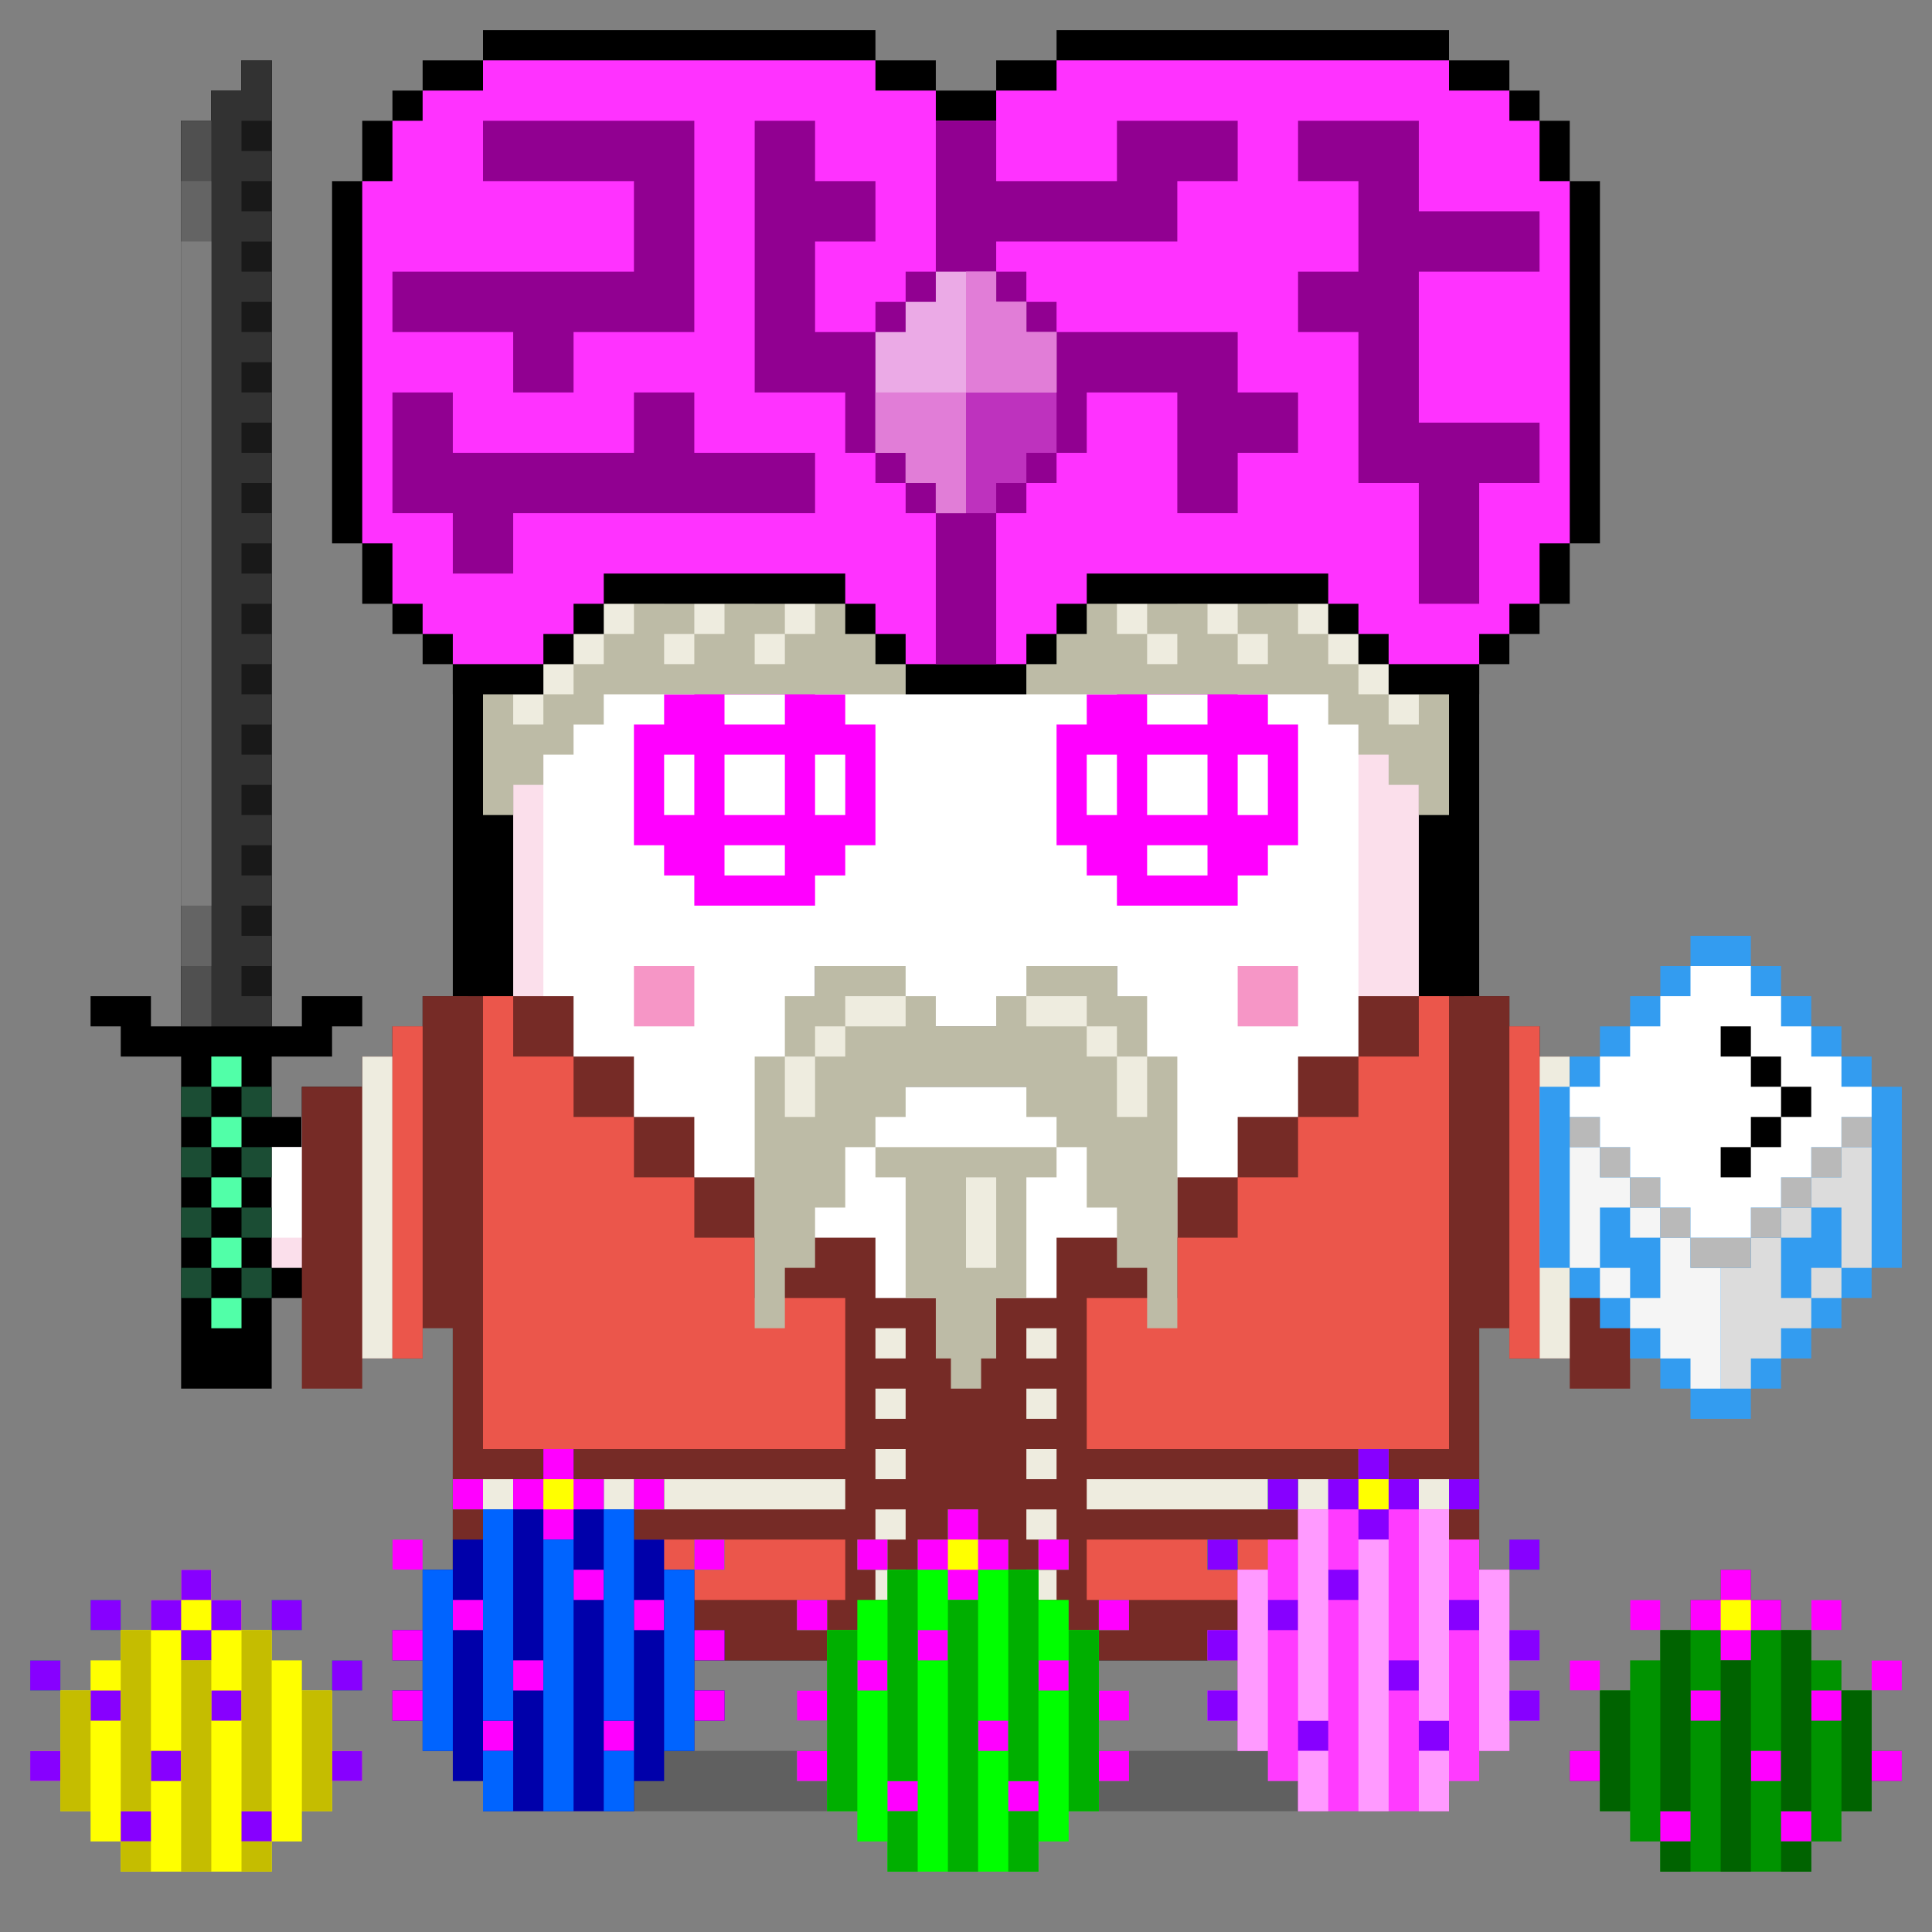 <svg xmlns="http://www.w3.org/2000/svg" viewBox="0 0 64 64"><rect x="0" y="0" width="64" height="64" fill="#808080" stroke="none"/><g class="gotchi-bg"><defs fill="#fff"><pattern id="a" patternUnits="userSpaceOnUse" width="4" height="4"><path d="M0 0h1v1H0zm2 2h1v1H2z"/></pattern><pattern id="b" patternUnits="userSpaceOnUse" x="0" y="0" width="2" height="2"><path d="M0 0h1v1H0z"/></pattern><pattern id="c" patternUnits="userSpaceOnUse" x="-2" y="0" width="8" height="1"><path d="M0 0h1v1H0zm2 0h1v1H2zm2 0h1v1H4z"/></pattern><pattern id="d" patternUnits="userSpaceOnUse" x="0" y="0" width="4" height="4"><path d="M0 0h1v1H0zm0 2h1v1H0zm1 0V1h1v1zm1 0h1v1H2zm0-1h1V0H2zm1 2h1v1H3z"/></pattern><pattern id="e" patternUnits="userSpaceOnUse" width="64" height="32"><path d="M4 4h1v1H4zm7 0h1v1h-1zm7 0h1v1h-1zm7 0h1v1h-1zm7 0h1v1h-1zm7 0h1v1h-1zm7 0h1v1h-1zm7 0h1v1h-1zm7 0h1v1h-1z"/><path fill="url(#a)" d="M0 8h64v7H0z"/><path fill="url(#b)" d="M0 16h64v1H0z"/><path fill="url(#c)" d="M0 18h64v1H0z"/><path fill="url(#b)" d="M22 18h15v1H22zM0 20h64v3H0z"/><path fill="url(#d)" d="M0 24h64v8H0z"/></pattern><mask id="f"><path fill="url(#e)" d="M0 0h64v32H0z"/></mask></defs><path fill="#fff" d="M0 0h64v32H0z"/><path fill="#dea8ff" class="gotchi-secondary" mask="url(#f)" d="M0 0h64v32H0z"/><path fill="#dea8ff" class="gotchi-secondary" d="M0 32h64v32H0z"/><path mask="url(#f)" fill="#fff" transform="matrix(1 0 0 -1 0 64)" d="M0 0h64v32H0z"/></g><style>.gotchi-primary{fill:#000000;}.gotchi-secondary{fill:#FBDFEB;}.gotchi-cheek{fill:#F696C6;}.gotchi-eyeColor{fill:#FF00FF;}.gotchi-primary-mouth{fill:#000000;}.gotchi-sleeves-up{display:none;}.gotchi-handsUp{display:none;}.gotchi-handsDownOpen{display:block;}.gotchi-handsDownClosed{display:none;}</style><g class="gotchi-body"><path d="M47 14v-2h-2v-2h-4V8h-4V6H27v2h-4v2h-4v2h-2v2h-2v41h4v-2h5v2h5v-2h6v2h5v-2h5v2h4V14z" class="gotchi-primary"/><path d="M45 14v-2h-4v-2h-4V8H27v2h-4v2h-4v2h-2v39h2v-2h5v2h5v-2h6v2h5v-2h5v2h2V14z" class="gotchi-secondary"/><path d="M18,49h2v-1h2v1h2v2h5v-2h2v-1h2v1h2v2h5v-2h2v-1h2v1h1V14h-4v-2h-4v-2h-5V9h-5v2h-4v2h-4v2h-1V49z" fill="#fff"/></g><path class="gotchi-cheek" d="M21 32v2h2v-2h-1zm21 0h-1v2h2v-2z"/><g class="gotchi-primary-mouth"><path d="M29 32h-2v2h2v-1z"/><path d="M33 34h-4v2h6v-2h-1z"/><path d="M36 32h-1v2h2v-2z"/></g><g class="gotchi-shadow"><path opacity=".25" d="M25 58H19v1h1v1h24V59h1V58h-1z" fill="#000"/></g>,<g class="gotchi-collateral"><path d="M35.5 20h1v-1h1v-5h-1v-1h-1v-1h-1v-1h-5v1h-1v1h-1v1h-1v5h1v1h1v1h1v1h5v-1h1v-1zm0-2h-1v1h-4v-1h-1v-3h1v-1h4v1h1v3z"/><path d="M28.5 15h1v-1h1v-1h3v-1h-4v1h-1v1h-1v5h1v1h1v1h4v-1h-3v-1h-1v-1h-1v-3z" fill="#e51b6d"/></g>
    <style>
        .gotchi-bg { display: none }
    </style>
<g class="gotchi-eyeColor"><path d="M42 24v-1h-1v-1h-4v1h-1v1h-1v4h1v1h1v1h4v-1h1v-1h1v-4h-1z"/><path d="M41 25v2h1v-2h-1zm-3-2v1h2v-1h-2zm-2 3v1h1v-2h-1v1zm2-1v2h2v-2h-2zm0 3v1h2v-1h-2z" fill="#fff"/><path d="M28 23h-1v-1h-4v1h-1v1h-1v4h1v1h1v1h4v-1h1v-1h1v-4h-1v-1z"/><path d="M27 26v1h1v-2h-1v1zm-3-3v1h2v-1h-2zm-2 3v1h1v-2h-1v1zm2-1v2h2v-2h-2zm0 3v1h2v-1h-2z" fill="#fff"/></g><g class="gotchi-wearable wearable-body"><svg x="10" y="31"><path d="M5 2v22h13v1h8v-1h13V2h-4v2h-2v2h-2v2h-2v2h-4v2h-6v-2h-4V8h-2V6h-2V4H9V2H5z" fill="#762b26"/><path d="M19 15h1v1h-1zm0 4h1v1h-1zm0 2h1v1h-1zm5-2h1v1h-1zm0 2h1v1h-1zm-5 2h1v1h-1zm5 0h1v1h-1zm0-8h1v1h-1zm0 2h1v1h-1zm-8 1H6v1h12v-1h-2zm8-5h1v1h-1zm-5 0h1v1h-1zm0 4h1v1h-1zm17 1H26v1h12v-1h-2z" fill="#eeecdf"/><path d="M16 12h-1v-2h-2V8h-2V6H9V4H7V2H6v15h12v-5h-2zm0 8H6v2h12v-2h-2zM37 3v1h-2v2h-2v2h-2v2h-2v2h-3v5h12V2h-1v1zm-1 17H26v2h12v-2h-2z" fill="#eb564b"/></svg></g><g class="gotchi-handsDownClosed"><g class="gotchi-primary"><path d="M19 42h1v1h-1zm1-6h1v1h-1z"/><path d="M21 37h1v1h-1zm5 3v4h1v-4zm-5 3h-1v1h2v-1z"/><path d="M24 44h-2v1h4v-1h-1zm1-5h-1v1h2v-1z"/><path d="M23 38h-1v1h2v-1z"/></g><g class="gotchi-secondary"><path d="M19 43h1v1h-1zm5 2h-2v1h4v-1h-1z"/><path d="M27 41v3h1v-3zm-6 3h-1v1h2v-1z"/><path d="M26 44h1v1h-1zm-7-3h-1v2h1v-1z"/></g><g class="gotchi-primary"><path d="M44 42h1v1h-1zm-1-6h1v1h-1z"/><path d="M42 37h1v1h-1z"/><path d="M42 39v-1h-2v1h1zm0 4v1h2v-1h-1z"/><path d="M40 44h-2v1h4v-1h-1z"/><path d="M38 42v-2h-1v4h1v-1z"/><path d="M40 40v-1h-2v1h1z"/></g><g class="gotchi-secondary"><path d="M42 44v1h2v-1h-1zm-5-2v-1h-1v3h1v-1z"/><path d="M40 45h-2v1h4v-1h-1z"/><path d="M37 44h1v1h-1zm7-1h1v1h-1z"/></g></g><g class="gotchi-handsDownOpen"><g class="gotchi-primary"><path d="M56 38v-1h-2v-1h-2v-1h-1v-1h-1v-1h-1v8h1v1h2v1h4v-1h1v-4z"/></g><g class="gotchi-secondary"><path d="M54 38v-1h-2v-1h-1v-1h-1v-1h-1v6h1v1h2v1h4v-4z" /></g><path d="M54,38v-1h-2v-1h-1v-1h-1v-1h-1v5h1v1h2v1h4v-3H54z" fill="#fff"/><g class="gotchi-primary"><path d="M8 38v-1h2v-1h2v-1h1v-1h1v-1h1v8h-1v1h-2v1H8v-1H7v-4z"/></g><g class="gotchi-secondary"><path d="M10 38v-1h2v-1h1v-1h1v-1h1v6h-1v1h-2v1H8v-4z" /></g><path d="M8,38v3h4v-1h2v-1h1v-5h-1v1h-1v1h-1v1h-2v1H8z" fill="#fff"/></g><g class="gotchi-handsUp"><g class="gotchi-secondary"><path d="M50,38h1v1h-1V38z"/><path d="M49 39h1v1h-1v-1zm2-2h1v1h-1v-1z"/><path d="M52,36h2v1h-2V36z"/><path d="M54,35h2v1h-2V35z"/></g><path d="M52,32v1h-2v1h-1v5h1v-1h1v-1h1v-1h2v-1h2v-3H52z" fill="#fff"/><g class="gotchi-primary"><path d="M49,33h1v1h-1V33z"/><path d="M50 32h2v1h-2v-1zm0 7h1v1h-1v-1z"/><path d="M49 40h1v1h-1v-1zm2-2h1v1h-1v-1z"/><path d="M52 37h2v1h-2v-1zm0-6h4v1h-4v-1z"/><path d="M56,32h1v4h-1V32z"/><path d="M54,36h2v1h-2V36z"/></g><g class="gotchi-secondary"><path d="M13,38h1v1h-1V38z"/><path d="M14 39h1v1h-1v-1zm-2-2h1v1h-1v-1z"/><path d="M10,36h2v1h-2V36z"/><path d="M8,35h2v1H8V35z"/></g><path d="M8,32v3h2v1h2v1h1v1h1v1h1v-5h-1v-1h-2v-1H8z" fill="#fff"/><g class="gotchi-primary"><path d="M14,33h1v1h-1V33z"/><path d="M12 32h2v1h-2v-1zm1 7h1v1h-1v-1z"/><path d="M14 40h1v1h-1v-1zm-2-2h1v1h-1v-1z"/><path d="M10 37h2v1h-2v-1zm-2-6h4v1H8v-1z"/><path d="M7,32h1v4H7V32z"/><path d="M8,36h2v1H8V36z"/></g></g><g class="gotchi-wearable wearable-face"><svg x="25" y="32"><g fill="#bdbba6"><path d="M13 3V1h-1V0H9v1H8v1H6V1H5V0H2v1H1v2H0v9h1v-2h1V8h1V6h1V5h1V4h4v1h1v1h1v2h1v2h1v2h1V3h-1z"/><path d="M8 6H4v1h1v4h1v2h.5v1h1v-1H8v-2h1V7h1V6H8z"/></g><g fill="#eeecdf"><path d="M1 4v1h1V3H1v1zm2-3v1h2V1H3z"/><path d="M2 2h1v1H2zm10 1v2h1V3h-1zm-2-2H9v1h2V1h-1z"/><path d="M11 2h1v1h-1zM7 8v2h1V7H7v1z"/></g></svg></g><g class="gotchi-wearable wearable-eyes"><svg x="16" y="18"><path d="M31 4V2h-1V1h-2V0h-7v1h-1v1h-1v1h-1v2h10v1h1v1h1v1h1v1h1V4h-1z" fill="#bdbba6"/><g fill="#eeecdf"><path d="M29 4h1v1h-1z"/><path d="M30 5h1v1h-1zm-3-3h1v1h-1z"/><path d="M28 3h1v1h-1zm-3 0h1v1h-1z"/><path d="M24 2h1v1h-1zm-2 1h1v1h-1z"/><path d="M21 2h1v1h-1zm5-1h1v1h-1zm-3 0h1v1h-1z"/></g><path d="M13 2h-1V1h-1V0H4v1H2v1H1v2H0v5h1V8h1V7h1V6h1V5h10V3h-1V2z" fill="#bdbba6"/><g fill="#eeecdf"><path d="M2 4h1v1H2z"/><path d="M1 5h1v1H1zm3-3h1v1H4z"/><path d="M3 3h1v1H3zm3 0h1v1H6z"/><path d="M7 2h1v1H7zm2 1h1v1H9z"/><path d="M10 2h1v1h-1zM5 1h1v1H5zm3 0h1v1H8z"/></g></svg></g><g class="gotchi-wearable wearable-head"><svg x="11" y="1"><path d="M41 5V3h-1V2h-1V1h-2V0H24v1h-2v1h-2V1h-2V0H5v1H3v1H2v1H1v2H0v12h1v2h1v1h1v1h1v1h3v-1h1v-1h1v-1h8v1h1v1h1v1h4v-1h1v-1h1v-1h8v1h1v1h1v1h3v-1h1v-1h1v-1h1v-2h1V5z"/><path d="M40 5V3h-1V2h-2V1H24v1h-2v1h-2V2h-2V1H5v1H3v1H2v2H1v12h1v2h1v1h1v1h3v-1h1v-1h1v-1h8v1h1v1h1v1h4v-1h1v-1h1v-1h8v1h1v1h1v1h3v-1h1v-1h1v-2h1V5h-1z" fill="#ff32ff"/><path d="M12 12h-2v2H4v-2H2v4h2v2h2v-2h10v-2h-4zm-6 0h2v-2h4V3H5v2h5v3H2v2h4zm34-4V6h-4V3h-4v2h2v3h-2v2h2v5h2v4h2v-4h2v-2h-4V8zm-10 2h-6V9h-1V8h-1V7h6V5h2V3h-4v2h-4V3h-2v5h-1v1h-1v1h-2V7h2V5h-2V3h-2v9h3v2h1v1h1v1h1v5h2v-5h1v-1h1v-1h1v-2h3v4h2v-2h2v-2h-2z" fill="#910091"/><path d="M23 10V9h-1V8h-2v1h-1v1h-1v4h1v1h1v1h1v-4h3v-2z" fill="#ebaae6"/><path d="M21,12v4h1v-1h1v-1h1v-2H21z" fill="#be32be"/><g fill="#e17dd7"><path d="M18,12v2h1v1h1v1h1v-4H18z"/><path d="M23,10V9h-1V8h-1v4h3v-2H23z"/></g></svg></g>"><svg x="10" y="31"><g><g class="gotchi-sleeves gotchi-sleeves-left gotchi-sleeves-up"><path d="M38.5 13H40v-1h1v-1h1v-1h2V0h-2v1h-2v1h-1.5v11z" fill="#762b26"/><path d="M42 11V1h-1v10h1z" fill="#eeecdf"/><path d="M41 12V1h-1v11h1z" fill="#eb564b"/></g><g class="gotchi-sleeves gotchi-sleeves-left gotchi-sleeves-down"><path d="M38.5 13H40v1h2v1h2V5h-2V4h-1V3h-1V2h-1.5v11z" fill="#762b26"/><path d="M41 4v10h1V4h-1z" fill="#eeecdf"/><path d="M40 3v11h1V3h-1z" fill="#eb564b"/></g><g class="gotchi-sleeves gotchi-sleeves-right gotchi-sleeves-up"><path d="M5.5 2H4V1H2V0H0v10h2v1h1v1h1v1h1.5V2z" fill="#762b26"/><path d="M3 11V1H2v10h1z" fill="#eeecdf"/><path d="M4 12V1H3v11h1z" fill="#eb564b"/></g><g class="gotchi-sleeves gotchi-sleeves-right gotchi-sleeves-down"><path d="M5.5 2H4v1H3v1H2v1H0v10h2v-1h2v-1h1.5V2z" fill="#762b26"/><path d="M2 4v10h1V4H2z" fill="#eeecdf"/><path d="M3 3v11h1V3H3z" fill="#eb564b"/></g></g></svg><g class="gotchi-wearable wearable-hand wearable-hand-left"><svg x="3" y="2"><path d="M7 31v1H6V0H5v1H4v1H3v30H2v-1H0v1h1v1h2v11h3V33h2v-1h1v-1H7z"/><path d="M5 0v1H4v1H3v30h3V0H5z" fill="#191919"/><path d="M4 33h1v1H4zm0 2h1v1H4zm0 2h1v1H4zm0 2h1v1H4zm0 2h1v1H4z" fill="#51ffa8"/><path d="M3 34h1v1H3zm2 0h1v1H5zm-2 2h1v1H3zm2 0h1v1H5zm-2 2h1v1H3zm2 0h1v1H5zm-2 2h1v1H3zm2 0h1v1H5z" fill="#1b4d34"/><path d="M5 0v1H4v1H3v30h3v-1H5v-1h1v-1H5v-1h1v-1H5v-1h1v-1H5v-1h1v-1H5v-1h1v-1H5v-1h1v-1H5v-1h1v-1H5v-1h1v-1H5v-1h1v-1H5v-1h1v-1H5v-1h1V9H5V8h1V7H5V6h1V5H5V4h1V3H5V2h1V0H5z" fill="#323232"/><path d="M3 2v30h1V2H3z" fill="#505050"/><path d="M3 4v26h1V4H3z" fill="#646464"/><path d="M3 6v22h1V6H3z" fill="#7d7d7d"/></svg></g><g class="gotchi-wearable wearable-hand wearable-hand-right"><svg x="1" y="31"><g transform="scale(-1, 1) translate(-62, 0)"><path d="M11 5V4h-1V3H9V2H8V1H7V0H5v1H4v1H3v1H2v1H1v1H0v6h1v1h1v1h1v1h1v1h1v1h2v-1h1v-1h1v-1h1v-1h1v-1h1V5z" fill="#339cf0"/><g fill="#dcdcdc"><path d="M5,11v-1H4v2H3v1h1v1h1v1h1v-4H5z"/><path d="M3 9h1v1H3V9zm-1 2h1v1H2v-1z"/><path d="M2,9h1V8H2V7H1v4h1V9z"/></g><g fill="#f5f5f5"><path d="M10,7v1H9v1h1v2h1V7H10z"/><path d="M8 9h1v1H8V9zm1 2h1v1H9v-1z"/><path d="M8,10H7v1H6v4h1v-1h1v-1h1v-1H8V10z"/></g><g fill="#b9b9b9"><path d="M10,6h1v1h-1V6z"/><path d="M9,7h1v1H9V7z"/><path d="M8 8h1v1H8V8zM3 8h1v1H3V8z"/><path d="M4,9h1v1H4V9z"/><path d="M5 10v1h2v-1H5zM2 7h1v1H2V7z"/><path d="M1 6h1v1H1V6zm6 3h1v1H7V9z"/></g><path d="M10,5V4H9V3H8V2H7V1H5v1H4v1H3v1H2v1H1v1h1v1h1v1h1v1h1v1h2V9h1V8h1V7h1V6h1V5H10z" fill="#fff"/><path d="M5 7h1v1H5zM3 5h1v1H3z"/><path d="M4 6h1v1H4zm1-3h1v1H5z"/><path d="M4 4h1v1H4z"/></g></svg></g><g class="gotchi-wearable wearable-pet"><svg x="1" y="48"><path d="M51 7h1v1h-1zm8-2h1v1h-1zm-6 0h1v1h-1zm8 2h1v1h-1z" fill="#0f0"/><path d="M61 8h-1V7h-1V6h-1V5h-1V4h-1v1h-1v1h-1v1h-1v1h-1v2h-1v1h1v1h1v1h1v1h5v-1h1v-1h1v-1h1v-1h-1V8z" fill="#009300"/><path d="M57 7V6h1V5h-1V4h-1v1h-1v1h1v1h1zm-6 3h1v1h-1zm0-3h1v1h-1zm6 3h1v1h-1zm-2-2h1v1h-1zm4-3h1v1h-1zm-6 0h1v1h-1zm5 7h1v1h-1zm-4 0h1v1h-1zm5-4h1v1h-1zm2 2h1v1h-1zm0-3h1v1h-1z" fill="#f0f"/><path d="M56 8v6h1V7h-1v1zm2-1v5h1V6h-1v1zm0 6h1v1h-1zm-4-6v5h1V6h-1v1zm0 6h1v1h-1zm6-5v4h1V8h-1zm-8 1v3h1V8h-1v1z" fill="#006300"/><path d="M56 5h1v1h-1z" fill="#ff0"/><path d="M10 7h1v1h-1zM2 5h1v1H2zm6 0h1v1H8zM0 7h1v1H0z" fill="#0f0"/><path d="M9 7H8V6H7V5H6V4H5v1H4v1H3v1H2v1H1v2H0v1h1v1h1v1h1v1h5v-1h1v-1h1v-1h1v-1h-1V8H9V7z" fill="#ff0"/><path d="M6 7V6h1V5H6V4H5v1H4v1h1v1h1zm4 3h1v1h-1zm0-3h1v1h-1zm-6 3h1v1H4zm2-2h1v1H6zM2 5h1v1H2zm6 0h1v1H8zm-5 7h1v1H3zm4 0h1v1H7zM2 8h1v1H2zm-2 2h1v1H0zm0-3h1v1H0z" fill="#8700ff"/><path d="M5 8v6h1V7H5v1zM3 7v5h1V6H3v1zm0 6h1v1H3zm4-6v5h1V6H7v1zm0 6h1v1H7zM1 9v3h1V8H1v1zm8 0v3h1V8H9v1z" fill="#c5bd00"/><path d="M5 5h1v1H5z" fill="#ff0"/><path d="M22 3h1v1h-1zm-8-2h1v1h-1zm6 0h1v1h-1zm-8 2h1v1h-1z" fill="#0f0"/><use href="#A" fill="#00a"/><path d="M18 3V2h1V1h-1V0h-1v1h-1v1h1v1h1zm4 5h1v1h-1zm0-2h1v1h-1zm0-3h1v1h-1zm-6 4h1v1h-1zm2-3h1v1h-1zm-4-3h1v1h-1zm6 0h1v1h-1zm-5 8h1v1h-1zm4 0h1v1h-1zm-5-4h1v1h-1zm-2 3h1v1h-1zm0-2h1v1h-1zm0-3h1v1h-1zm8 2h1v1h-1z" fill="#f0f"/><path d="M17 4v8h1V3h-1v1zm-2-1v6h1V2h-1v1zm0 8v1h1v-2h-1v1zm4-8v6h1V2h-1v1zm0 8v1h1v-2h-1v1zm-6-6v5h1V4h-1v1zm8 0v5h1V4h-1v1z" fill="#0064ff"/><path d="M17 1h1v1h-1z" fill="#ff0"/><g fill="#0f0"><path d="M25.4 5h1v1h-1zm8-2h1v1h-1zm-6 0h1v1h-1z"/><path d="M34.4 5h-1V4h-1V3h-1V2h-1v1h-1v1h-1v1h-1v1h-1v2h-1v1h1v1h-1v1h1v1h1v1h1v1h5v-1h1v-1h1v-1h1v-1h-1V9h1V8h-1V6h-1V5z"/><path d="M35.4 5h1v1h-1z"/></g><path d="M31.4 5V4h1V3h-1V2h-1v1h-1v1h1v1h1zm-6 5h1v1h-1zm0-2h1v1h-1zm0-3h1v1h-1zm6 4h1v1h-1zm-2-3h1v1h-1zm4-3h1v1h-1zm-6 0h1v1h-1zm5 8h1v1h-1zm-4 0h1v1h-1zm5-4h1v1h-1zm2 3h1v1h-1zm0-2h1v1h-1zm0-3h1v1h-1zm-8 2h1v1h-1z" fill="#f0f"/><path d="M30.4 6v8h1V5h-1v1zm2-1v6h1V4h-1v1zm0 8v1h1v-2h-1v1zm-4-8v6h1V4h-1v1zm0 8v1h1v-2h-1v1zm6-6v5h1V6h-1v1zm-8 0v5h1V6h-1v1z" fill="#00af00"/><path d="M30.4 3h1v1h-1z" fill="#ff0"/><path d="M39 3h1v1h-1zm8-2h1v1h-1zm-6 0h1v1h-1z" fill="#0f0"/><use href="#A" x="27" fill="#ff3bff"/><path d="M49 3h1v1h-1z" fill="#0f0"/><path d="M45 3V2h1V1h-1V0h-1v1h-1v1h1v1h1zm-6 5h1v1h-1zm0-2h1v1h-1zm0-3h1v1h-1zm6 4h1v1h-1zm-2-3h1v1h-1zm4-3h1v1h-1zm-6 0h1v1h-1zm5 8h1v1h-1zm-4 0h1v1h-1zm5-4h1v1h-1zm2 3h1v1h-1zm0-2h1v1h-1zm0-3h1v1h-1zm-8 2h1v1h-1z" fill="#8700ff"/><path d="M44 4v8h1V3h-1v1zm2-1v6h1V2h-1v1zm0 8v1h1v-2h-1v1zm-4-8v6h1V2h-1v1zm0 8v1h1v-2h-1v1zm6-6v5h1V4h-1v1zm-8 0v5h1V4h-1v1z" fill="#ff9aff"/><path d="M44 1h1v1h-1z" fill="#ff0"/><defs><path id="A" d="M21 3h-1V2h-1V1h-1V0h-1v1h-1v1h-1v1h-1v1h-1v2h-1v1h1v1h-1v1h1v1h1v1h1v1h5v-1h1v-1h1V9h1V8h-1V7h1V6h-1V4h-1V3z"/></defs></svg></g></svg>